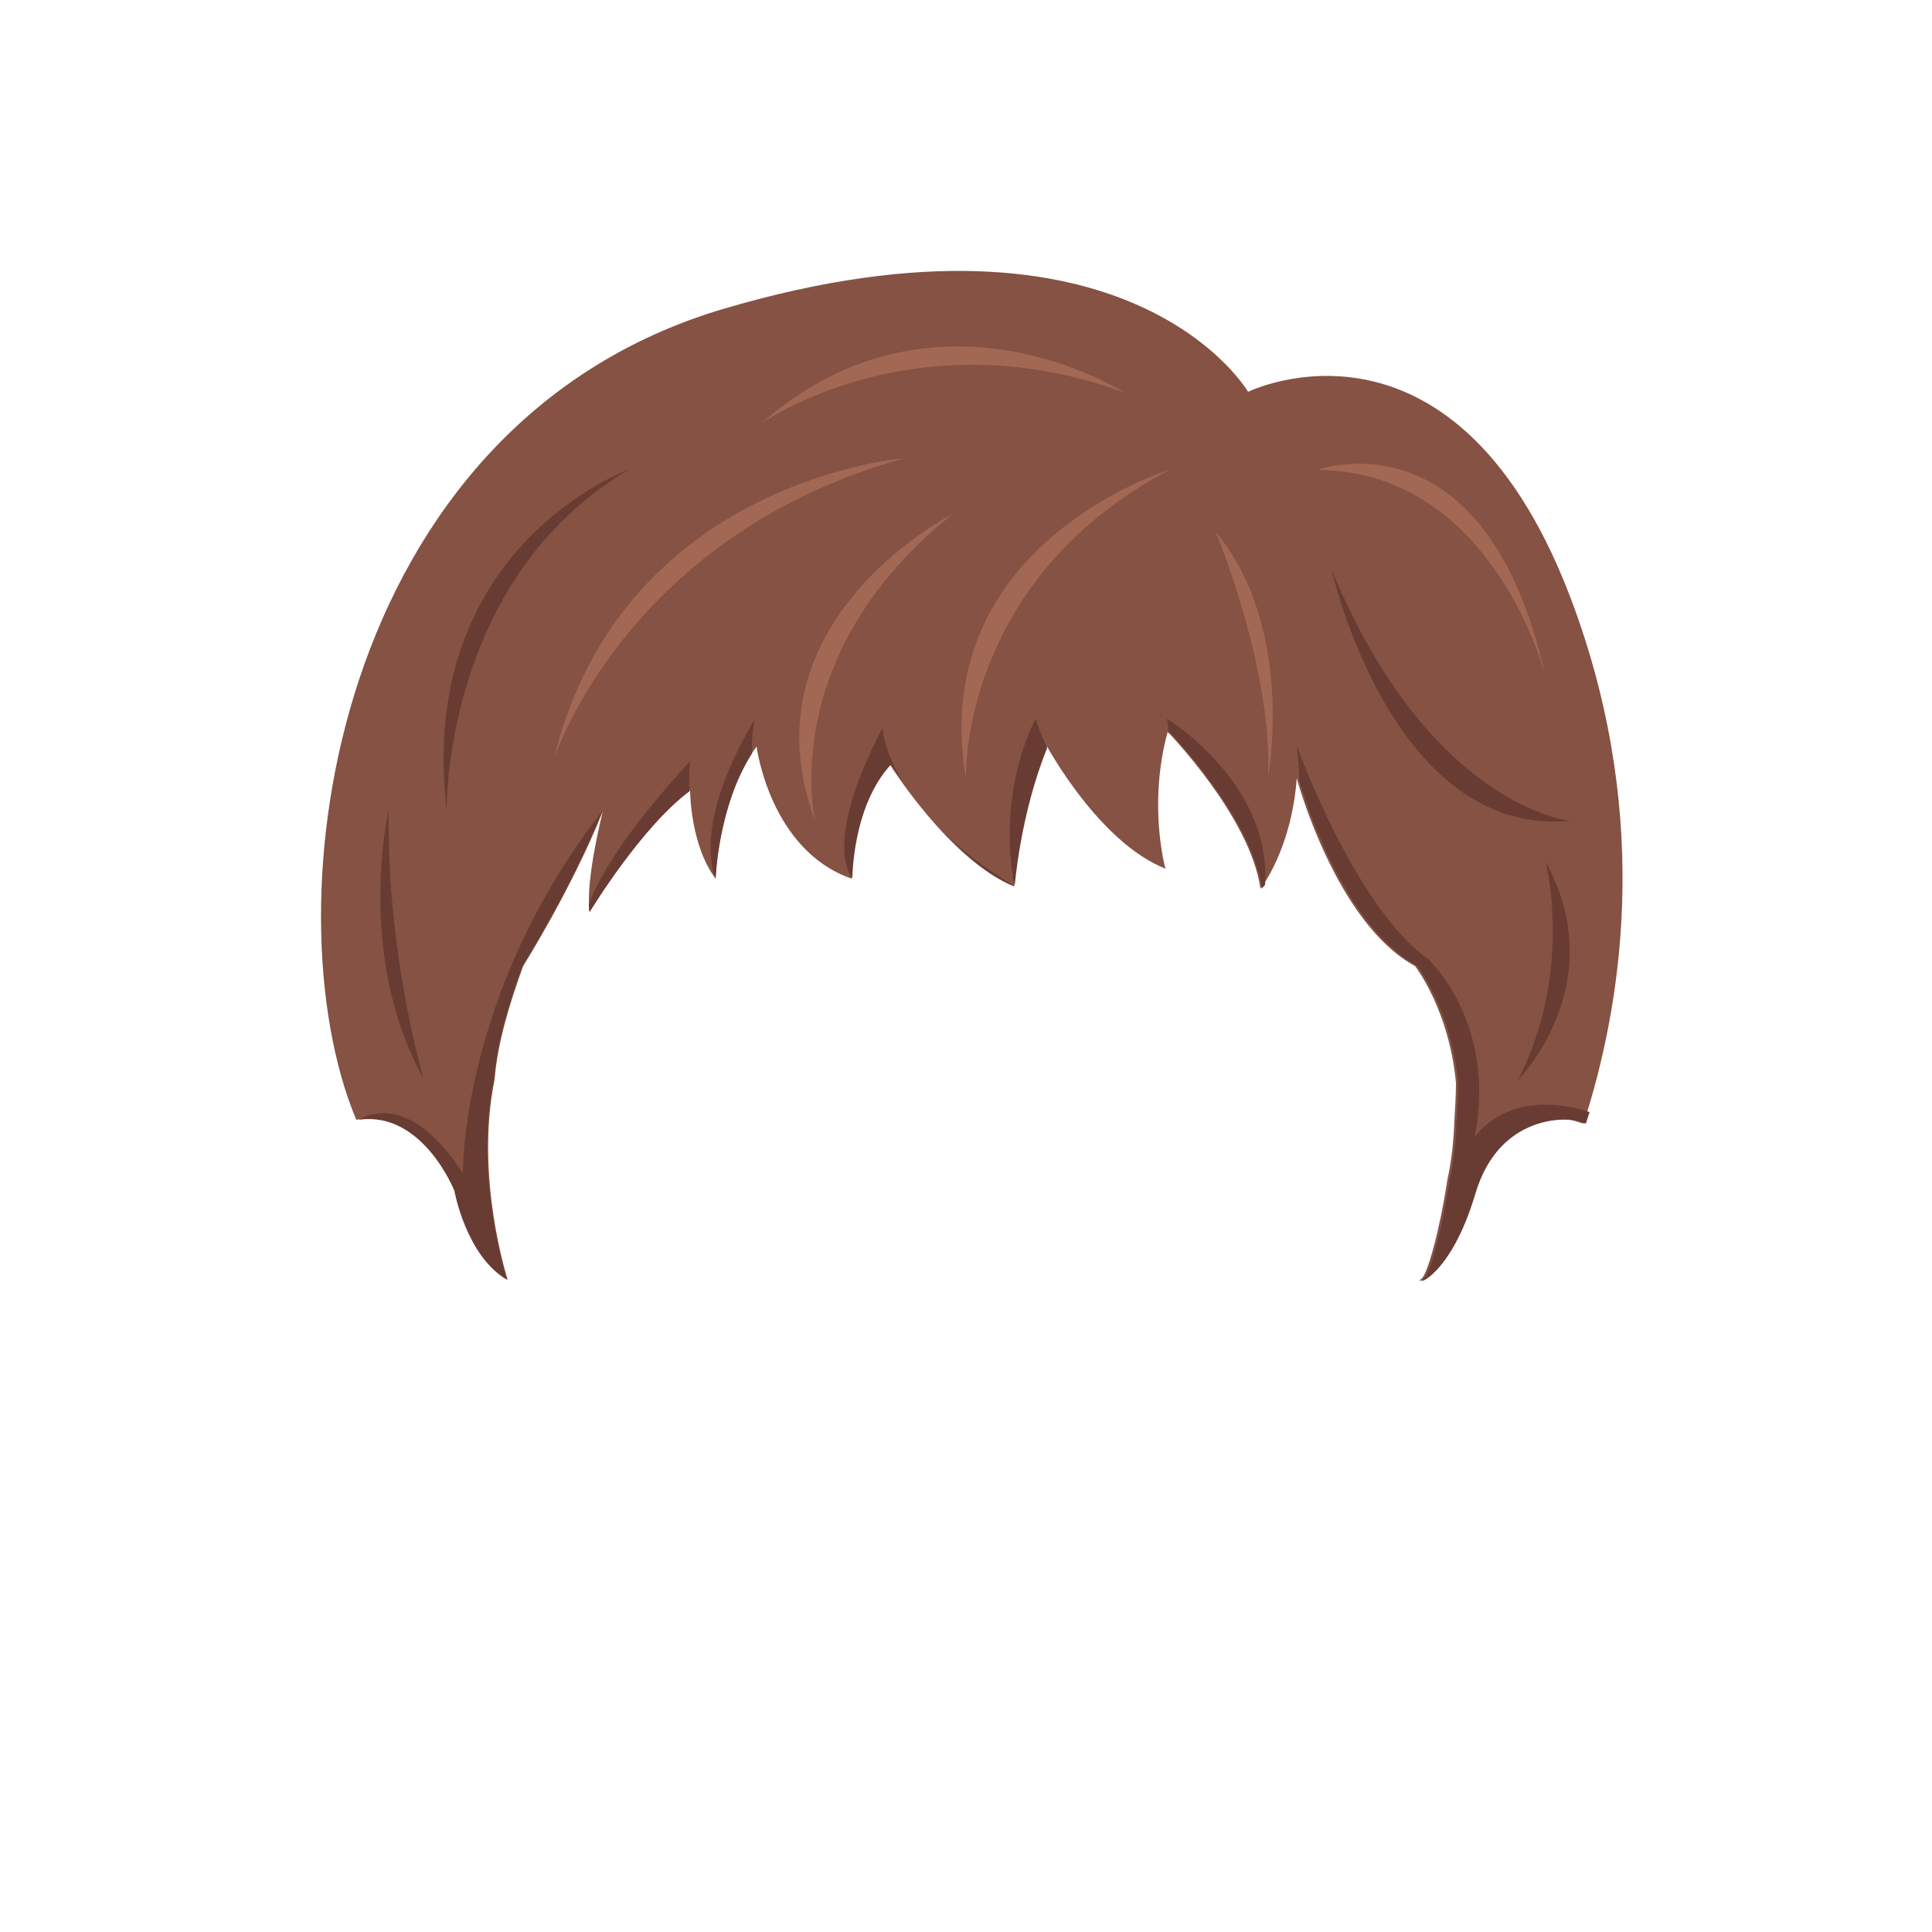 <?xml version="1.0" encoding="utf-8"?>
<!-- Generator: Adobe Illustrator 16.0.0, SVG Export Plug-In . SVG Version: 6.00 Build 0)  -->
<!DOCTYPE svg PUBLIC "-//W3C//DTD SVG 1.1//EN" "http://www.w3.org/Graphics/SVG/1.1/DTD/svg11.dtd">
<svg version="1.1" id="Layer_3_copy_3" xmlns:x="http://ns.adobe.com/Extensibility/1.0/" xmlns:i="http://ns.adobe.com/AdobeIllustrator/10.0/" xmlns:graph="http://ns.adobe.com/Graphs/1.0/"
	 xmlns="http://www.w3.org/2000/svg" xmlns:xlink="http://www.w3.org/1999/xlink" xmlns:a="http://ns.adobe.com/AdobeSVGViewerExtensions/3.0/"
	 x="0px" y="0px" width="250px" height="250px" viewBox="0 0 250 250" style="enable-background:new 0 0 250 250;"
	 xml:space="preserve">
<path style="fill:#855243;" d="M46.1,144.9c8.4-1.6,12.8,9.2,12.8,9.2s1.5,8.4,6.8,11.5c0,0-4.3-13.2-1.7-25.9l0,0
	c0.4-4.9,2-10,3.7-14.7c0,0,6.3-10,10.3-20c0,0-2.3,9-1.7,13c0,0,6.7-11.1,13-15.7c0,0,0,7,3.3,11.4c0,0,0.3-10.2,5.3-17.1
	c0,0,1.7,13.4,12.3,17.1c0,0,0-9.3,5-14.7c0,0,7.7,12.3,16,15.7c0,0,0.7-9.5,4.3-18.1c0,0,6.7,12.4,15.3,15.8c0,0-2.3-8.3,0.3-17.7
	c0,0,10.7,11,12,20.3c0,0,4-5,4.7-14.3c0,0,5,18.7,15.3,24.3c0,0,4.4,5.6,5.3,15.1l0,0c0,1.5-0.1,3.2-0.2,4.9
	c-0.1,2.4-0.3,4.9-0.9,7.6c-1,6.6-2.6,12.4-3.4,12.9c-1.3,0.9,3.5-0.2,6.7-11c3.2-10.8,12.5-9.6,12.5-9.6c0.6,0.1,1.2,0.3,1.8,0.5
	c4.8-14.8,8.9-38.8-1.1-66.5c-15-41.6-42.3-28.2-42.3-28.2s-15.3-26.3-68-10.7C42.9,55.1,34.6,117.4,46.1,144.9
	C46,144.9,46,144.9,46.1,144.9z"/>
<g>
	<g>
		<path style="fill:#A36854;" d="M151.3,60.8c0,0-31.5,9.6-26.3,39.9C125,100.7,124,75.3,151.3,60.8z"/>
		<path style="fill:#A36854;" d="M123.3,66.5c0,0-27.5,13.8-17.8,39.8C105.5,106.3,100.3,84.8,123.3,66.5z"/>
		<path style="fill:#A36854;" d="M117,59.3c0,0-36.5,2.8-45.3,38.8C71.8,98,81,69.3,117,59.3z"/>
		<path style="fill:#683C32;" d="M81.3,60.8c0,0-27.5,9.9-23.5,44C57.8,104.8,57.3,75,81.3,60.8z"/>
		<path style="fill:#A36854;" d="M145.5,50.8c0,0-24.5-15.8-47,4C98.5,54.8,118.3,40.8,145.5,50.8z"/>
		<path style="fill:#A36854;" d="M170.5,60.8c0,0,21.8-8,29.5,26.8C200,87.5,193.3,61,170.5,60.8z"/>
		<path style="fill:#A36854;" d="M157.3,68.8c0,0,7.4,17.6,6.8,31.9C164,100.7,167.8,81.5,157.3,68.8z"/>
		<path style="fill:#683C32;" d="M172.3,73.7c0,0,7.8,34.8,31,32.5C203.3,106.3,185,104.5,172.3,73.7z"/>
		<path style="fill:#683C32;" d="M50.3,104.8c0,0-4.4,18.6,4.5,34.8C54.8,139.5,50,123.5,50.3,104.8z"/>
		<path style="fill:#683C32;" d="M200,111.5c0,0,3.7,14.2-3.6,28.3C196.4,139.8,208.7,127.4,200,111.5z"/>
	</g>
	<g>
		<path style="fill:#683C32;" d="M58.8,154.1c0,0,1.5,8.4,6.8,11.5c0,0-4.3-13.2-1.7-25.9c0.4-4.9,2-10,3.7-14.7c0,0,6.3-10,10.3-20
			c-18.3,23.5-18,46.8-18,46.8c-6-9.1-11-8.3-13.5-6.9C54.7,143.7,58.8,154.1,58.8,154.1z"/>
		<path style="fill:#683C32;" d="M117,101.5c-2.7-4.3-2.8-7.3-2.8-7.3c-8,15.3-3.9,19.4-3.9,19.4s0-9.3,5-14.7
			C115.3,99,116,100,117,101.5z"/>
		<path style="fill:#683C32;" d="M92.5,113.5c0,0.1,0.1,0.1,0.1,0.2c0,0,0.3-9.3,4.7-16.2c-0.1-2.6,0.4-4.5,0.4-4.5
			C91.2,104,91.5,110.4,92.5,113.5z"/>
		<path style="fill:#683C32;" d="M190.8,147.2c3-14.8-6-23.1-6-23.1c-9.5-6.7-17-27.6-17-27.6c0.2,1.5,0.3,3,0.3,4.4
			c0.6,2,5.6,18.8,15.3,24.1c0,0,4.4,5.6,5.3,15.1c0,1.5-0.1,3.2-0.2,4.9c-0.1,2.4-0.3,4.9-0.9,7.6c-1,6.6-2.6,12.4-3.4,12.9
			c-1.3,0.9,3.5-0.2,6.7-11c3.2-10.8,12.5-9.6,12.5-9.6c0.6,0.1,1.2,0.3,1.8,0.5c0.2-0.5,0.3-1,0.5-1.5
			C195,140.5,190.8,147.2,190.8,147.2z"/>
		<path style="fill:#683C32;" d="M76.2,117c0,0.4,0,0.7,0.1,1c0,0,6.6-10.9,12.9-15.6c-0.1-2.3,0.1-3.9,0.1-3.9
			C81.1,107.4,77.6,113.3,76.2,117z"/>
		<path style="fill:#683C32;" d="M150.1,112c0.3,0.1,0.6,0.3,0.9,0.4C150.7,112.2,150.4,112.1,150.1,112z"/>
		<path style="fill:#683C32;" d="M134,93c-5.3,10.8-2.7,21.7-2.7,21.7s0.7-9.3,4.2-17.9C134.5,94.6,134,93,134,93z"/>
		<path style="fill:#683C32;" d="M151,93c0.1,0.4,0.2,1.1,0.2,2c0-0.1,0.1-0.2,0.1-0.3c0,0,10.7,11,12,20.3c0,0,0.1-0.2,0.4-0.5
			C164.5,101.2,151,93,151,93z"/>
		<path style="fill:#683C32;" d="M131.3,114.7c-4.1-2.5-7.2-4.9-9.5-7.3C124.5,110.3,127.9,113.3,131.3,114.7z"/>
	</g>
</g>
</svg>
